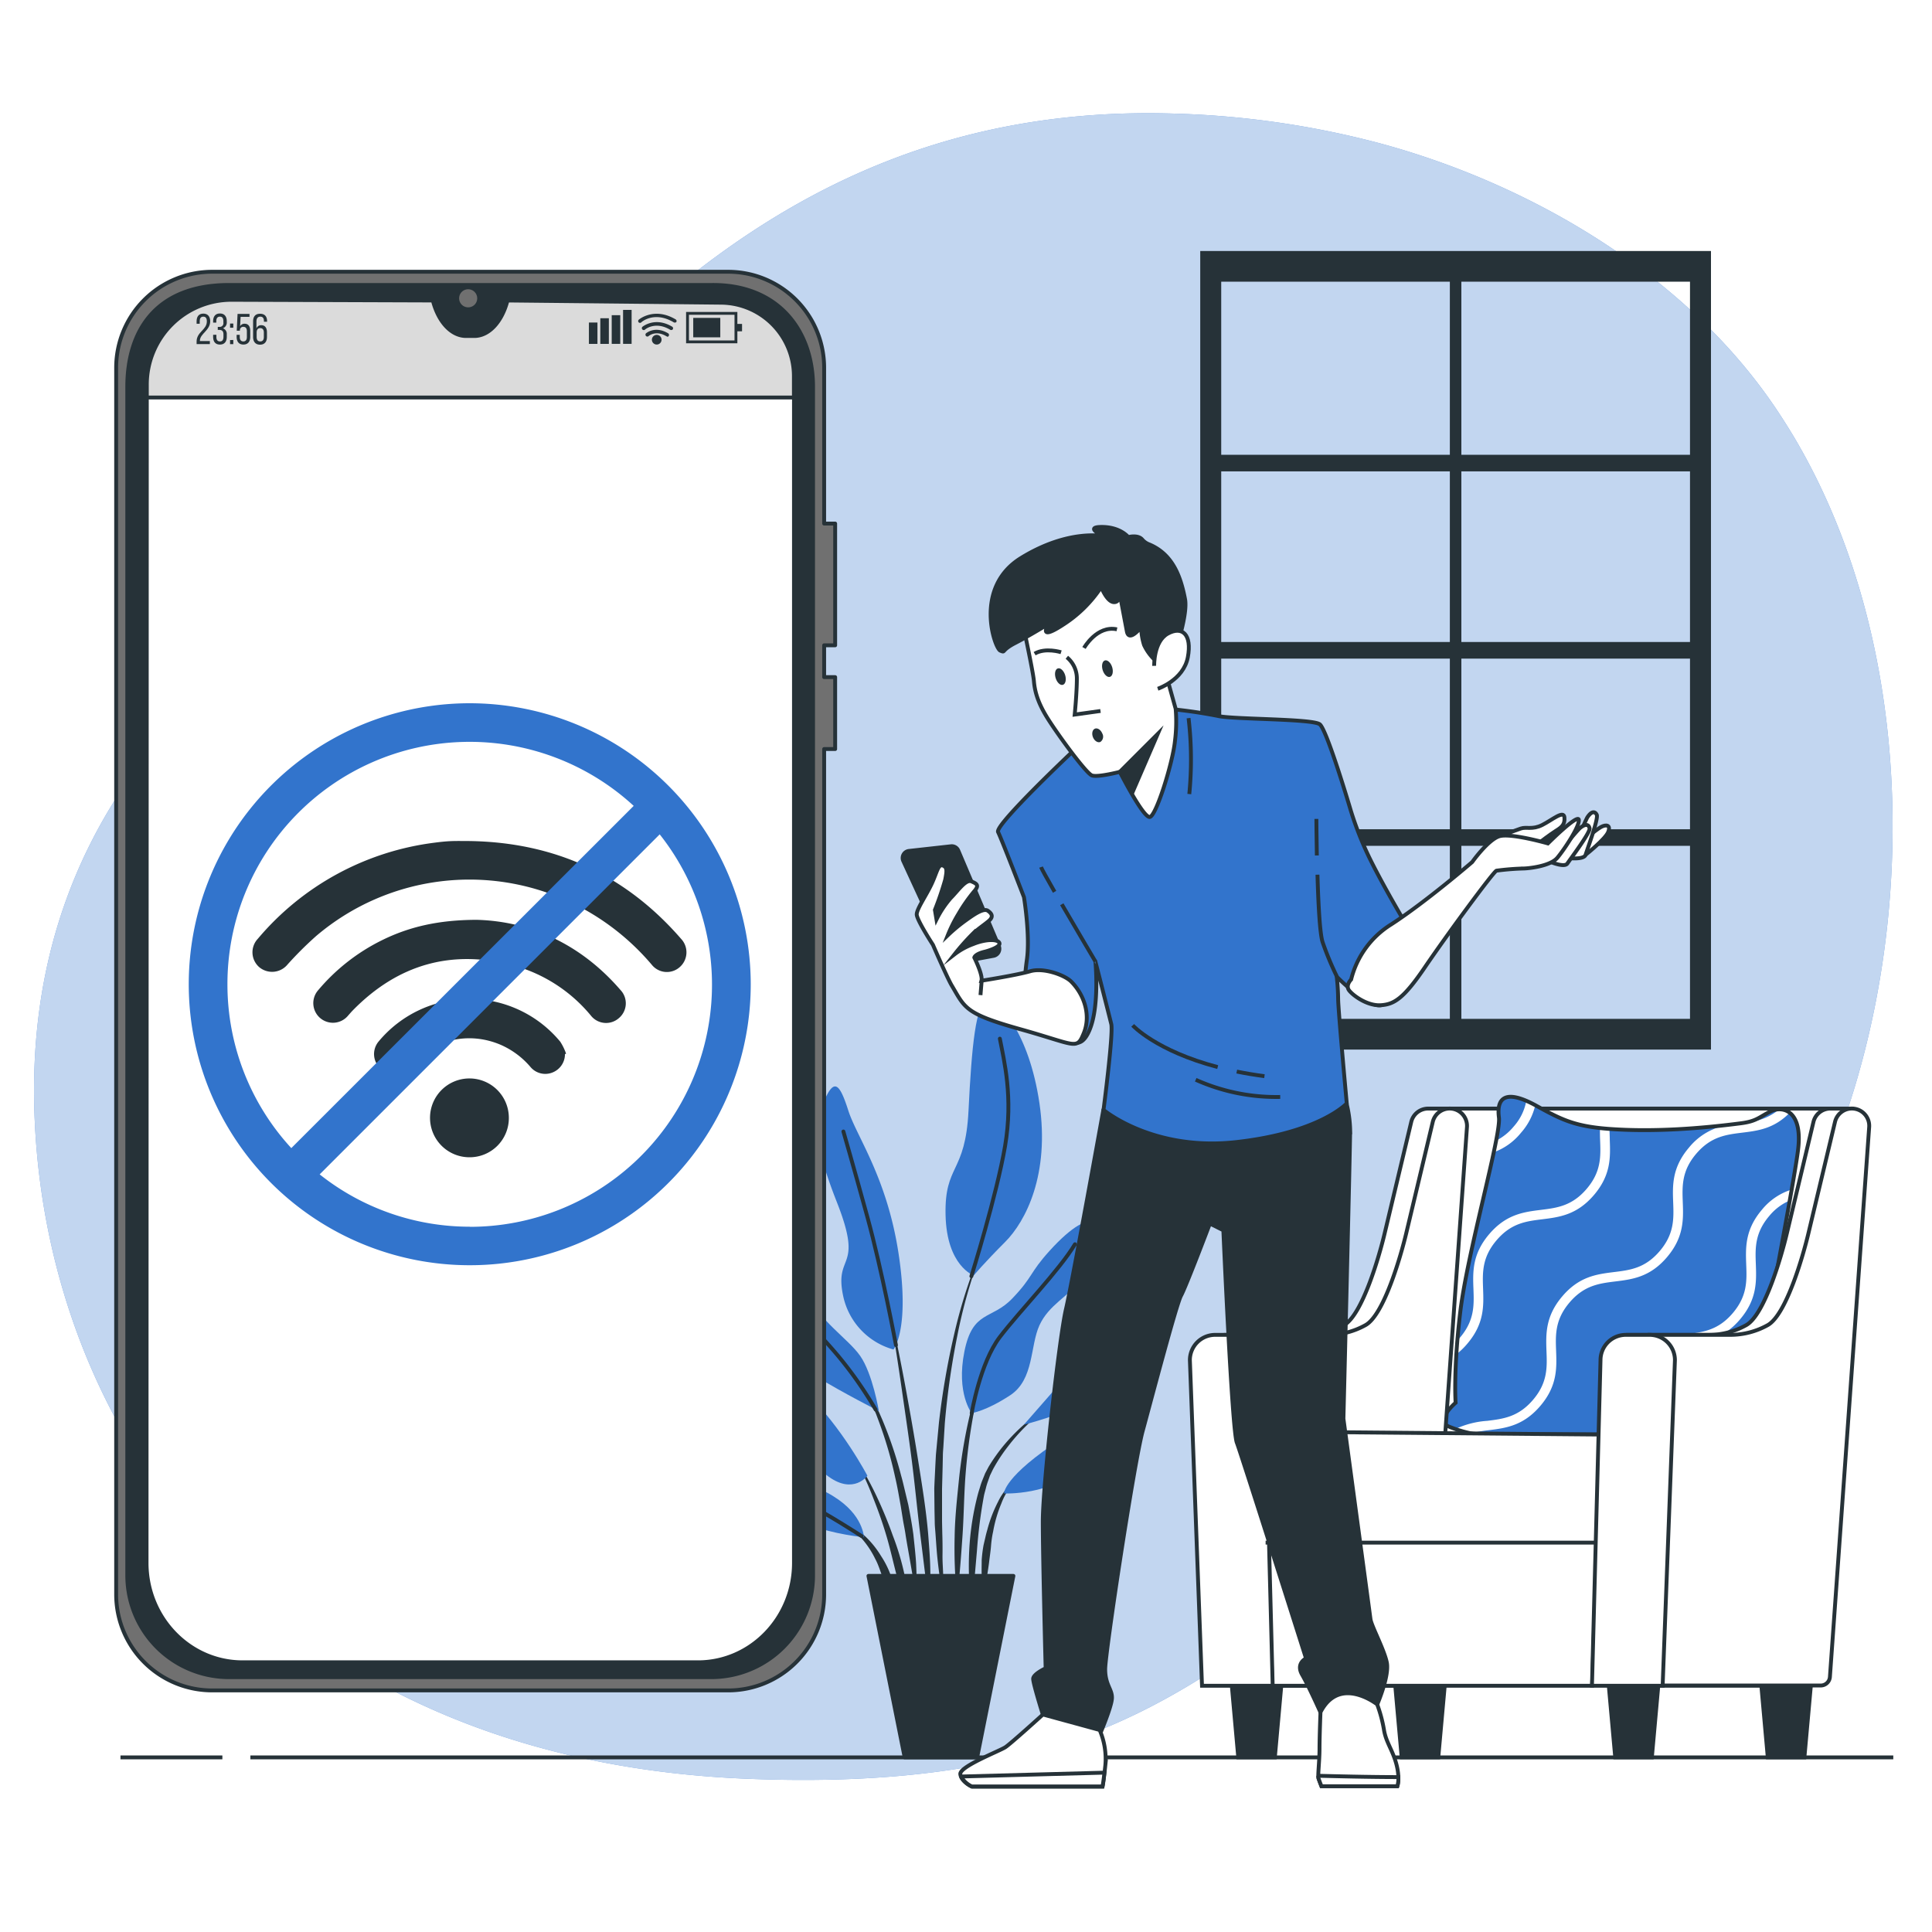 <svg class="animated" id="freepik_stories-no-connection" xmlns="http://www.w3.org/2000/svg" viewBox="0 0 500 500" version="1.1" xmlns:xlink="http://www.w3.org/1999/xlink" xmlns:svgjs="http://svgjs.com/svgjs"><style>svg#freepik_stories-no-connection:not(.animated) .animable {opacity: 0;}svg#freepik_stories-no-connection.animated #freepik--Device--inject-141 {animation: 1.5s Infinite  linear floating;animation-delay: 0s;}            @keyframes floating {                0% {                    opacity: 1;                    transform: translateY(0px);                }                50% {                    transform: translateY(-10px);                }                100% {                    opacity: 1;                    transform: translateY(0px);                }            }        </style><g id="freepik--background-simple--inject-141" class="animable" style="transform-origin: 249.307px 244.971px;"><path d="M464.5,113.47q-2.38-4-5-7.9C436.33,71.22,396.44,47.73,357.2,37.11a231.87,231.87,0,0,0-52.71-7.69c-116.62-4-163.07,88-201.61,111.67S5,205.33,9,290.32s65.22,165,183.81,170,126.5-48.42,192.71-68.19c43.82-13.08,75-57.26,90.2-98.09C496.5,238.38,495.52,166.11,464.5,113.47Z" style="fill: #3274CC; transform-origin: 249.307px 244.971px;" id="elr54m9ul0oq7" class="animable"></path><g id="elg6wpp6n6svr"><path d="M464.5,113.47q-2.38-4-5-7.9C436.33,71.22,396.44,47.73,357.2,37.11a231.87,231.87,0,0,0-52.71-7.69c-116.62-4-163.07,88-201.61,111.67S5,205.33,9,290.32s65.22,165,183.81,170,126.5-48.42,192.71-68.19c43.82-13.08,75-57.26,90.2-98.09C496.5,238.38,495.52,166.11,464.5,113.47Z" style="fill: rgb(255, 255, 255); opacity: 0.7; transform-origin: 249.307px 244.971px;" class="animable" id="el7iy4n96l9pc"></path></g></g><g id="freepik--Window--inject-141" class="animable" style="transform-origin: 376.71px 168.295px;"><polygon points="438.56 121.49 438.56 118.2 377.7 118.2 377.7 69.42 375.72 69.42 375.72 118.2 315.29 118.2 315.29 121.49 375.72 121.49 375.72 166.65 315.29 166.65 315.29 169.95 375.72 169.95 375.72 215.11 315.29 215.11 315.29 218.4 375.72 218.4 375.72 265.85 377.7 265.85 377.7 218.4 438.56 218.4 438.56 215.11 377.7 215.11 377.7 169.95 438.56 169.95 438.56 166.65 377.7 166.65 377.7 121.49 438.56 121.49" style="fill: rgb(38, 50, 56); stroke: rgb(38, 50, 56); stroke-miterlimit: 10; transform-origin: 376.925px 167.635px;" id="elzuxgg4s7vu" class="animable"></polygon><path d="M311.12,65.46V271.13H442.3V65.46ZM437.87,264.18H315.55V72.4H437.87Z" style="fill: rgb(38, 50, 56); stroke: rgb(38, 50, 56); stroke-miterlimit: 10; transform-origin: 376.71px 168.295px;" id="els23ky66kcec" class="animable"></path></g><g id="freepik--Plant--inject-141" class="animable" style="transform-origin: 244.571px 356.942px;"><path d="M254,323.92h0a.1.1,0,0,0-.06-.13.1.1,0,0,0-.13.06,132,132,0,0,0-6.94,21.75A202,202,0,0,0,243,368.15l-.54,5.7c-.08.95-.19,1.9-.26,2.85l-.15,2.86c-.08,1.91-.2,3.82-.26,5.73l.06,5.73.06,2.86c0,.95.11,1.91.18,2.86.14,1.9.26,3.81.43,5.71.37,3.8.94,7.57,1.52,11.34a.11.11,0,0,0,.1.08.09.09,0,0,0,.1-.1h0c0-1.91-.09-3.8-.13-5.71s-.22-3.78-.19-5.68,0-3.8-.06-5.69l-.06-2.84,0-2.84,0-5.68.15-5.67.06-2.84c0-.95.11-1.89.16-2.84l.35-5.67a200.9,200.9,0,0,1,3.21-22.49A131.72,131.72,0,0,1,254,323.92Z" style="fill: rgb(38, 50, 56); transform-origin: 247.898px 368.827px;" id="elzf6i4b95es" class="animable"></path><path d="M254.81,353.6a.1.1,0,0,0-.06-.12.1.1,0,0,0-.13.06,132.44,132.44,0,0,0-6.43,29.24c-.5,5-1.06,9.94-1.13,14.94a127.13,127.13,0,0,0,.53,15,.11.11,0,0,0,.09.08.09.09,0,0,0,.11-.08c.58-5,.93-9.94,1.28-14.9s.4-9.93.72-14.89a148.32,148.32,0,0,1,5-29.31Z" style="fill: rgb(38, 50, 56); transform-origin: 250.919px 383.138px;" id="elj6cqumse6y" class="animable"></path><path d="M271.27,364.05a.1.1,0,0,0-.14,0,50.06,50.06,0,0,0-11,9.59,44.64,44.64,0,0,0-4.3,6l-.88,1.67-.7,1.74a15.71,15.71,0,0,0-.6,1.75c-.18.6-.38,1.18-.54,1.78a71,71,0,0,0-2.27,14.52,84,84,0,0,0,.54,14.62.11.11,0,0,0,.1.08.09.09,0,0,0,.1-.09l1.26-14.47a127.64,127.64,0,0,1,1.83-14.27c.13-.59.3-1.15.45-1.73a16,16,0,0,1,.5-1.71l.59-1.67.76-1.58a43.25,43.25,0,0,1,3.94-6,49.72,49.72,0,0,1,10.33-10.05h0A.11.11,0,0,0,271.27,364.05Z" style="fill: rgb(38, 50, 56); transform-origin: 261.019px 389.911px;" id="elbs8yync9q8" class="animable"></path><path d="M263.3,382.64a16.06,16.06,0,0,0-5,6,35.33,35.33,0,0,0-2.81,7.37c-.19.63-.35,1.27-.49,1.91l-.45,1.92a34.52,34.52,0,0,0-.49,3.91c0,1.32-.05,2.63,0,3.94a34.57,34.57,0,0,0,.51,3.91.13.13,0,0,0,.08.08.1.1,0,0,0,.12-.08,35.91,35.91,0,0,0,.7-3.85c.2-1.28.4-2.54.55-3.81s.35-2.52.45-3.79.27-2.54.55-3.78a34.19,34.19,0,0,1,2.14-7.3,16.18,16.18,0,0,1,4.2-6.27l0,0a.09.09,0,0,0,0-.13A.11.11,0,0,0,263.3,382.64Z" style="fill: rgb(38, 50, 56); transform-origin: 258.713px 397.161px;" id="elyqn8qlufusq" class="animable"></path><path d="M240.22,397.14c-.54-6.42-1.6-12.79-2.6-19.14s-2.12-12.7-3.28-19-2.46-12.63-3.83-18.91a.1.1,0,1,0-.19,0c1.1,6.34,2.09,12.69,3,19.05s1.87,12.71,2.68,19.08,1.4,12.77,2.19,19.13l2.35,19.13a.12.12,0,0,0,.1.09.11.11,0,0,0,.11-.1c.07-1.61.07-3.22.11-4.84s-.07-3.22-.09-4.83C240.74,403.57,240.46,400.36,240.22,397.14Z" style="fill: rgb(38, 50, 56); transform-origin: 235.592px 378.264px;" id="elw9fb50wxgrh" class="animable"></path><path d="M236.37,397.05c-.35-2.55-.81-5.08-1.3-7.6l-.9-3.75c-.3-1.25-.58-2.5-.94-3.74a105.84,105.84,0,0,0-4.92-14.61l-.77-1.77-.85-1.73c-.55-1.16-1.2-2.27-1.83-3.4a28.58,28.58,0,0,0-4.64-6.14.09.09,0,0,0-.13,0,.1.1,0,0,0,0,.14h0a28,28,0,0,1,4.24,6.29c.56,1.14,1.15,2.26,1.63,3.44l.76,1.75.67,1.79a105.45,105.45,0,0,1,4.28,14.61c.58,2.47,1,5,1.45,7.49l.6,3.76c.22,1.25.49,2.5.66,3.76.4,2.51.87,5,1.3,7.53s.85,5,1.39,7.55a.11.11,0,0,0,.09.09.11.11,0,0,0,.11-.1q0-3.85-.18-7.7C236.94,402.15,236.63,399.6,236.37,397.05Z" style="fill: rgb(38, 50, 56); transform-origin: 228.666px 383.396px;" id="elrkh9wiye1u9" class="animable"></path><path d="M231.05,397.38c-1.19-3.38-2.57-6.68-4.07-9.91a86.8,86.8,0,0,0-5.12-9.38.1.1,0,1,0-.17.1,87.62,87.62,0,0,1,4.37,9.68c1.3,3.28,2.48,6.62,3.46,10s1.73,6.83,2.63,10.23,1.71,6.83,2.76,10.27a.1.1,0,0,0,.09.07.11.11,0,0,0,.11-.1,51.83,51.83,0,0,0-1-10.69A66.72,66.72,0,0,0,231.05,397.38Z" style="fill: rgb(38, 50, 56); transform-origin: 228.39px 398.233px;" id="ell0sorssozus" class="animable"></path><path d="M230.83,408.61a23.15,23.15,0,0,0-2.83-5.94,24.44,24.44,0,0,0-4.12-5.11,19.36,19.36,0,0,0-2.62-2,10.92,10.92,0,0,0-3-1.34.1.1,0,0,0-.11.06.1.1,0,0,0,0,.13h0a14.89,14.89,0,0,1,4.93,3.83,23.66,23.66,0,0,1,3.43,5.2c1,1.84,1.48,3.88,2.33,5.79.37,1,.74,1.95,1.18,2.93a23.09,23.09,0,0,0,1.29,3h0a.11.11,0,0,0,.09.05.09.09,0,0,0,.1-.09,22.57,22.57,0,0,0-.12-3.29C231.31,410.74,231.09,409.67,230.83,408.61Z" style="fill: rgb(38, 50, 56); transform-origin: 224.821px 404.714px;" id="eldn5u6lvwye9" class="animable"></path><path d="M231.23,349.25a18.29,18.29,0,0,1-13-13.76c-2.43-11.34,5.4-6.48-1.62-24.3s-5.4-21.87-3-27,3.78-3.51,5.94,3.24,10,17.28,13,37S231.23,349.25,231.23,349.25Z" style="fill: #3274CC; transform-origin: 222.584px 315.21px;" id="el56xzmhec45v" class="animable"></path><path d="M252,330.09s-7-2.43-7.29-15.66,5.13-10.53,5.94-27,1.89-28.08,4.86-28.35,10.8,8.1,13.5,26.46-3.51,30.51-8.91,35.91S252,330.09,252,330.09Z" style="fill: #3274CC; transform-origin: 257.181px 294.582px;" id="elw1mxmtd4prn" class="animable"></path><path d="M227.45,365.18s-1.62-9.72-4.86-14.31-10.26-8.64-14.85-17.54-9.72-13.23-9.45-.54,5.94,19.16,13,23.48S227.45,365.18,227.45,365.18Z" style="fill: #3274CC; transform-origin: 212.865px 345.021px;" id="elhw7t0i62x8b" class="animable"></path><path d="M224.48,381.92s-6.48-12.42-15.93-21.6-17-13.77-14.31-9.18,5.94,4.32,10.53,12.42,3.24,14,9.72,18.63S224.48,381.92,224.48,381.92Z" style="fill: #3274CC; transform-origin: 209.085px 366.76px;" id="elxms1pxq4zok" class="animable"></path><path d="M223.67,397.85c-.27-.81-.54-6.75-9.72-11.61s-17.82-3-16.74-.54,6.75,6.48,12.42,8.91S223.67,397.85,223.67,397.85Z" style="fill: #3274CC; transform-origin: 210.394px 390.527px;" id="elrx5oxp5cox" class="animable"></path><path d="M251.47,365.72s-4.05-5.13-1.89-15.93,7-8.1,12.42-13.77,4.32-6.47,9.72-12.41,10.26-9.18,12.42-6.75-1.08,10-4.32,14.31S271.45,337.64,269,343s-1.35,14-7.56,18.09S251.47,365.72,251.47,365.72Z" style="fill: #3274CC; transform-origin: 266.893px 340.883px;" id="elexjilcz6ch6" class="animable"></path><path d="M265,368.69s9.72-11.07,16.74-19.17,9.72-14.3,10-8.91,2.43,9.72-3.24,16.74S265,368.69,265,368.69Z" style="fill: #3274CC; transform-origin: 278.686px 353.638px;" id="el8end3x6l1yg" class="animable"></path><path d="M259.84,386.51s-.27-4.32,15.12-14.31,21.87-11.88,20.25-7.83-8.37,8.1-15.66,15.39S259.84,386.51,259.84,386.51Z" style="fill: #3274CC; transform-origin: 277.646px 374.448px;" id="elzqd720liwto" class="animable"></path><path d="M231.87,348.1s-3.61-19.36-7.39-33.13-6.21-22.14-6.21-22.14" style="fill: none; stroke: rgb(38, 50, 56); stroke-linecap: round; stroke-linejoin: round; transform-origin: 225.07px 320.465px;" id="elcofii3y5mzt" class="animable"></path><path d="M251.39,330.29s6.56-21,8.72-33.68-.27-22.14-1.35-27.81" style="fill: none; stroke: rgb(38, 50, 56); stroke-linecap: round; stroke-linejoin: round; transform-origin: 256.183px 299.545px;" id="elm5pmvsymg3" class="animable"></path><path d="M226.6,364.78a101.76,101.76,0,0,0-9.95-14.18c-5.94-7-10.53-10.8-13.23-17.54" style="fill: none; stroke: rgb(38, 50, 56); stroke-linecap: round; stroke-linejoin: round; transform-origin: 215.01px 348.92px;" id="elii06ddkk43o" class="animable"></path><path d="M251.47,365.72s2.16-13,7.29-19.71,15.39-17.27,19.44-24" style="fill: none; stroke: rgb(38, 50, 56); stroke-linecap: round; stroke-linejoin: round; transform-origin: 264.835px 343.865px;" id="eluk3llpnjn6" class="animable"></path><path d="M223,397.55s-9.08-5.91-15.56-9.15" style="fill: none; stroke: rgb(38, 50, 56); stroke-linecap: round; stroke-linejoin: round; transform-origin: 215.22px 392.975px;" id="ell2ck281iizn" class="animable"></path><polygon points="252.89 454.81 234.13 454.81 224.75 407.84 262.27 407.84 252.89 454.81" style="fill: rgb(38, 50, 56); stroke: rgb(38, 50, 56); stroke-linecap: round; stroke-linejoin: round; transform-origin: 243.51px 431.325px;" id="eln3fqbenfqy" class="animable"></polygon></g><g id="freepik--Floor--inject-141" class="animable" style="transform-origin: 260.58px 454.81px;"><line x1="64.8" y1="454.81" x2="489.98" y2="454.81" style="fill: none; stroke: rgb(38, 50, 56); stroke-miterlimit: 10; transform-origin: 277.39px 454.81px;" id="eluu1ek4canpl" class="animable"></line><line x1="31.18" y1="454.81" x2="57.55" y2="454.81" style="fill: none; stroke: rgb(38, 50, 56); stroke-miterlimit: 10; transform-origin: 44.365px 454.81px;" id="elf8o3tjuudbo" class="animable"></line></g><g id="freepik--Device--inject-141" class="animable" style="transform-origin: 123.1px 253.905px;"><path d="M216.14,167v-31.5h-2.85V95.19a24.85,24.85,0,0,0-24.85-24.86H54.92A24.86,24.86,0,0,0,30.06,95.19V412.62a24.86,24.86,0,0,0,24.86,24.86H188.44a24.85,24.85,0,0,0,24.85-24.86V193.85h2.85V175.24h-2.85V167Z" style="fill: rgb(112, 112, 112); stroke: rgb(38, 50, 56); stroke-linejoin: round; transform-origin: 123.1px 253.905px;" id="eli21jfg6748" class="animable"></path><path d="M184.08,434.05H59.27a26.33,26.33,0,0,1-26.33-26.33V100.09c0-14.55,7.46-26.34,26.33-26.34H184.08c17.31-.23,26.34,11.79,26.34,26.34V407.72A26.33,26.33,0,0,1,184.08,434.05Z" style="fill: rgb(38, 50, 56); stroke: rgb(38, 50, 56); stroke-linejoin: round; transform-origin: 121.68px 253.898px;" id="elplg56e9reip" class="animable"></path><path d="M131.34,77.8l-.05.19c-1.46,5.44-4.82,9-8.54,9h-2.14c-3.72,0-7.08-3.52-8.54-9l0-.19-52.08-.18A21.92,21.92,0,0,0,38,99.53l-.07,304.94c0,14.21,11.12,25.73,24.85,25.73H180.62c13.73,0,24.86-11.52,24.86-25.73l0-307.13a19,19,0,0,0-18.78-19Z" style="fill: rgb(255, 255, 255); stroke: rgb(38, 50, 56); stroke-miterlimit: 10; transform-origin: 121.705px 253.91px;" id="elgj9z6pto0pi" class="animable"></path><path d="M205.46,102.88V97.34a19,19,0,0,0-18.78-19l-55.34-.57-.05.19c-1.46,5.44-4.82,9-8.54,9h-2.14c-3.72,0-7.08-3.52-8.54-9l0-.19-52.08-.18A21.92,21.92,0,0,0,38,99.53v3.35Z" style="fill: rgb(219, 219, 219); stroke: rgb(38, 50, 56); stroke-miterlimit: 10; transform-origin: 121.73px 90.235px;" id="elwbtc0ejhw" class="animable"></path><path d="M123.5,77.2a2.34,2.34,0,1,0-2.33,2.34A2.33,2.33,0,0,0,123.5,77.2Z" style="fill: rgb(112, 112, 112); transform-origin: 121.16px 77.2px;" id="elf2g7pm30uhi" class="animable"></path><path d="M54.4,83.14c0,2.37-2.65,3.22-2.66,5v.12h2.57v.79H50.88V88.4c0-2.53,2.65-3,2.65-5.22,0-.81-.27-1.23-.92-1.23s-.92.46-.92,1.15v.69h-.81v-.63c0-1.2.54-2,1.75-2S54.4,82,54.4,83.14Z" style="fill: rgb(38, 50, 56); transform-origin: 52.64px 85.105px;" id="eluyazvk5d8uq" class="animable"></path><path d="M58.69,83.13v.2a1.57,1.57,0,0,1-1,1.62,1.55,1.55,0,0,1,1,1.62v.6c0,1.2-.56,2-1.77,2s-1.76-.78-1.76-2v-.53H56v.59c0,.7.29,1.13.92,1.13s.91-.42.91-1.21v-.6c0-.78-.32-1.15-1-1.17h-.47V84.6h.51a.94.94,0,0,0,.94-1.08v-.35c0-.81-.28-1.22-.91-1.22s-.92.43-.92,1.14v.4h-.82v-.36c0-1.19.56-2,1.76-2S58.69,81.94,58.69,83.13Z" style="fill: rgb(38, 50, 56); transform-origin: 56.929px 85.15px;" id="el4upgahcyxub" class="animable"></path><path d="M60.38,83.73v1.08h-.84V83.73Zm0,4.26v1.08h-.84V88Z" style="fill: rgb(38, 50, 56); transform-origin: 59.96px 86.4px;" id="elfznsrsix53f" class="animable"></path><path d="M62.14,84.43a1.28,1.28,0,0,1,1.17-.65c1,0,1.45.74,1.45,1.86v1.53c0,1.2-.57,2-1.76,2s-1.76-.78-1.76-2v-.52h.81v.58c0,.7.3,1.13.92,1.13s.92-.43.92-1.13V85.71c0-.71-.29-1.13-.92-1.13a.84.84,0,0,0-.88.84v.17h-.82l.21-4.35h3.09V82h-2.3Z" style="fill: rgb(38, 50, 56); transform-origin: 63px 85.205px;" id="el9m64tpm5z8p" class="animable"></path><path d="M69.12,83.12v.15H68.3v-.2c0-.71-.29-1.12-.93-1.12s-1,.42-1,1.26V85a1.26,1.26,0,0,1,1.26-.84c1,0,1.46.73,1.46,1.86v1.18c0,1.2-.59,2-1.79,2s-1.8-.78-1.8-2v-4c0-1.24.56-2,1.8-2S69.12,81.92,69.12,83.12Zm-2.7,2.93v1.18c0,.7.29,1.13.93,1.13s.93-.43.93-1.13V86.05c0-.7-.3-1.13-.93-1.13S66.42,85.35,66.42,86.05Z" style="fill: rgb(38, 50, 56); transform-origin: 67.31px 85.2px;" id="el9og8tuvjsxg" class="animable"></path><rect x="152.41" y="83.47" width="2.21" height="5.53" style="fill: rgb(38, 50, 56); transform-origin: 153.515px 86.235px;" id="eltjgan5ztjb" class="animable"></rect><rect x="155.36" y="82.36" width="2.21" height="6.64" style="fill: rgb(38, 50, 56); transform-origin: 156.465px 85.68px;" id="elp619lsycb3r" class="animable"></rect><rect x="158.31" y="81.57" width="2.21" height="7.42" style="fill: rgb(38, 50, 56); transform-origin: 159.415px 85.28px;" id="elhg171bdc09c" class="animable"></rect><rect x="161.25" y="80.2" width="2.21" height="8.79" style="fill: rgb(38, 50, 56); transform-origin: 162.355px 84.595px;" id="el8gpas5xbw0v" class="animable"></rect><path d="M190.83,88.84H177.56V80.73h13.27Zm-12.53-.73h11.79V81.47H178.3Z" style="fill: rgb(38, 50, 56); transform-origin: 184.195px 84.785px;" id="elaesk1xvldjl" class="animable"></path><rect x="179.41" y="82.27" width="7" height="5.03" style="fill: rgb(38, 50, 56); transform-origin: 182.91px 84.785px;" id="elcmi271eomgp" class="animable"></rect><rect x="190.37" y="83.83" width="1.67" height="1.91" style="fill: rgb(38, 50, 56); transform-origin: 191.205px 84.785px;" id="el2cscxtf0uu2" class="animable"></rect><path d="M172.7,87.08a.48.48,0,0,1-.26-.07c-2.7-1.61-4.48-.12-4.56-.05a.49.49,0,0,1-.69,0,.5.5,0,0,1,0-.7c.1-.08,2.38-2,5.72,0a.5.5,0,0,1-.25.92Z" style="fill: rgb(38, 50, 56); transform-origin: 170.093px 86.266px;" id="el7xwutc6df32" class="animable"></path><path d="M173.7,85.41a.48.48,0,0,1-.26-.07c-3.9-2.32-6.53-.07-6.55,0a.5.5,0,0,1-.66-.74s3.2-2.74,7.72-.06a.49.49,0,0,1,.17.68A.48.48,0,0,1,173.7,85.41Z" style="fill: rgb(38, 50, 56); transform-origin: 170.151px 84.396px;" id="elqeglmq3l9k" class="animable"></path><path d="M174.6,83.48a.47.47,0,0,1-.25-.07c-4.94-2.94-8.23-.17-8.37,0a.49.49,0,0,1-.7,0,.48.48,0,0,1,.05-.69s3.94-3.38,9.53-.06a.5.5,0,0,1,.17.68A.49.49,0,0,1,174.6,83.48Z" style="fill: rgb(38, 50, 56); transform-origin: 170.128px 82.379px;" id="elewmedn2e3sp" class="animable"></path><path d="M171.21,87.91A1.25,1.25,0,1,1,170,86.67,1.24,1.24,0,0,1,171.21,87.91Z" style="fill: rgb(38, 50, 56); transform-origin: 169.96px 87.919px;" id="elhfnrymz5gca" class="animable"></path><path d="M121.53,217.66c22,.34,40.33,8.68,54.78,25.36a5.08,5.08,0,0,1-.47,7.33,5,5,0,0,1-7.15-.66,62.94,62.94,0,0,0-18.47-14.9,61.21,61.21,0,0,0-68.4,7.45,92.38,92.38,0,0,0-7.42,7.39,5.17,5.17,0,0,1-7.32.66,5.1,5.1,0,0,1-.36-7.33,71.44,71.44,0,0,1,45.7-24.87c1.44-.19,2.89-.35,4.34-.41S119.94,217.66,121.53,217.66Z" style="fill: rgb(38, 50, 56); transform-origin: 121.495px 234.601px;" id="eledzrqx147x" class="animable"></path><path d="M123.35,238.05c13.9.36,27,6.29,37.24,18.17a5,5,0,0,1-.46,7.3,5,5,0,0,1-7.22-.7,39.62,39.62,0,0,0-19.8-12.9C117,245.56,103,249.54,91.3,261.49c-.44.45-.84.93-1.25,1.39a5.08,5.08,0,1,1-7.68-6.65,51.11,51.11,0,0,1,16.38-12.85C105.94,239.81,113.57,238.08,123.35,238.05Z" style="fill: rgb(38, 50, 56); transform-origin: 121.52px 251.397px;" id="elb7pede2gbcs" class="animable"></path><path d="M146.21,272.81a5.08,5.08,0,0,1-3.25,4.76,5,5,0,0,1-5.66-1.42,21.34,21.34,0,0,0-7.76-5.77C121.2,266.84,112,269,105.79,276a4.92,4.92,0,0,1-5.43,1.63A5.07,5.07,0,0,1,98,269.52a30.52,30.52,0,0,1,47,.08,14.27,14.27,0,0,1,1.5,3.09Z" style="fill: rgb(38, 50, 56); transform-origin: 121.652px 268.218px;" id="elj0pplp1spq8" class="animable"></path><path d="M121.52,299.5a10.2,10.2,0,1,1,10.17-10.15A10.14,10.14,0,0,1,121.52,299.5Z" style="fill: rgb(38, 50, 56); transform-origin: 121.49px 289.3px;" id="eltiy8kcmi56n" class="animable"></path><path d="M121.58,182a72.72,72.72,0,1,0,72.71,72.71A72.8,72.8,0,0,0,121.58,182ZM58.86,254.75A62.68,62.68,0,0,1,164,208.56L75.39,297.13A62.52,62.52,0,0,1,58.86,254.75Zm62.72,62.72a62.4,62.4,0,0,1-38.85-13.54l88-88a62.67,62.67,0,0,1-49.18,101.57Z" style="fill: #3274CC; transform-origin: 121.57px 254.72px;" id="elndl1r7zd6r" class="animable"></path></g><g id="freepik--Sofa--inject-141" class="animable" style="transform-origin: 395.846px 369.329px;"><polygon points="427.5 454.81 418.02 454.81 415.99 432.25 429.53 432.25 427.5 454.81" style="fill: rgb(38, 50, 56); stroke: rgb(38, 50, 56); stroke-miterlimit: 10; transform-origin: 422.76px 443.53px;" id="el266b5yakthb" class="animable"></polygon><polygon points="466.98 454.81 457.5 454.81 455.47 432.25 469.01 432.25 466.98 454.81" style="fill: rgb(38, 50, 56); stroke: rgb(38, 50, 56); stroke-miterlimit: 10; transform-origin: 462.24px 443.53px;" id="elscdgdut3obq" class="animable"></polygon><polygon points="372.23 454.81 362.75 454.81 360.73 432.25 374.26 432.25 372.23 454.81" style="fill: rgb(38, 50, 56); stroke: rgb(38, 50, 56); stroke-miterlimit: 10; transform-origin: 367.495px 443.53px;" id="elm36zfglcpip" class="animable"></polygon><polygon points="329.93 454.81 320.46 454.81 318.43 432.25 331.96 432.25 329.93 454.81" style="fill: rgb(38, 50, 56); stroke: rgb(38, 50, 56); stroke-miterlimit: 10; transform-origin: 325.195px 443.53px;" id="elche0w84ijqq" class="animable"></polygon><path d="M375.17,286.9h98.52s.39,34.25-4.68,58.5-11.28,38.91-11.28,38.91H364.11S378,330.67,375.17,286.9Z" style="fill: rgb(255, 255, 255); stroke: rgb(38, 50, 56); stroke-miterlimit: 10; transform-origin: 418.903px 335.605px;" id="elcjoi5nki7p" class="animable"></path><path d="M416.06,292.13c-8.64-.68-12.07-2.42-18.53-6-8.41-4.61-10.21-1.54-9.61,3.07s-8.17,35-10,50.3-1.21,23.53-1.21,23.53-5.4,4.61-1.8,6.14a32.28,32.28,0,0,0,7.21,2.05h69.66s12.38-63.61,13.58-73.84-4.2-11.25-7.21-9.72-3.6,2.56-7.81,3.07C440.5,292,427.9,293.05,416.06,292.13Z" style="fill: #3274CC; transform-origin: 419.602px 327.534px;" id="els0252bmd8b" class="animable"></path><path d="M393.63,293.16a16.26,16.26,0,0,0,3.69-7.1c-.84-.45-1.61-.82-2.32-1.12a13.69,13.69,0,0,1-3.26,6.61,14.3,14.3,0,0,1-4.54,3.65c-.18.91-.38,1.9-.6,3A16.06,16.06,0,0,0,393.63,293.16Z" style="fill: rgb(255, 255, 255); transform-origin: 391.96px 291.57px;" id="el897tkv0qhm4" class="animable"></path><path d="M456,313.06c-4.41,5.18-4.24,9.78-4.08,14.24.16,4.16.3,8.08-3.48,12.53s-7.69,4.92-11.82,5.44c-4.42.54-9,1.11-13.4,6.29s-4.25,9.78-4.08,14.23a28.53,28.53,0,0,1-.15,5.47h2.52a33.48,33.48,0,0,0,.11-5.56c-.15-4.16-.3-8.09,3.49-12.53s7.68-4.93,11.82-5.44c4.42-.54,9-1.11,13.4-6.29s4.24-9.78,4.08-14.24c-.16-4.16-.3-8.09,3.49-12.53a14,14,0,0,1,5.34-4c.17-1,.34-1.92.5-2.83A16.07,16.07,0,0,0,456,313.06Z" style="fill: rgb(255, 255, 255); transform-origin: 441.365px 339.55px;" id="el5mkbglj5elk" class="animable"></path><path d="M385.23,370.14c4.43-.55,9-1.12,13.41-6.3s4.24-9.78,4.08-14.23c-.16-4.16-.3-8.09,3.48-12.53s7.69-4.93,11.82-5.44c4.42-.55,9-1.11,13.4-6.29s4.25-9.79,4.08-14.24c-.15-4.16-.3-8.09,3.49-12.53s7.69-4.93,11.82-5.44,8.26-1,12.34-5.14a4.35,4.35,0,0,0-2.74-.86,14.82,14.82,0,0,1-7.92,3.27,19.67,19.67,0,0,1-2.12.36l-3,.35A16.3,16.3,0,0,0,437.1,297c-4.42,5.19-4.25,9.79-4.08,14.24.15,4.16.3,8.09-3.49,12.54s-7.68,4.92-11.82,5.43c-4.42.55-9,1.11-13.4,6.29s-4.24,9.79-4.08,14.24c.16,4.16.3,8.09-3.48,12.53s-7.69,4.93-11.82,5.44a23.21,23.21,0,0,0-8.38,2.16,32.7,32.7,0,0,0,4,1.12A32.06,32.06,0,0,1,385.23,370.14Z" style="fill: rgb(255, 255, 255); transform-origin: 419.85px 329.064px;" id="el0l1vl8wewkn" class="animable"></path><path d="M379.74,347.75c4.41-5.18,4.24-9.78,4.08-14.23-.15-4.17-.3-8.09,3.49-12.54s7.68-4.92,11.81-5.43c4.42-.55,9-1.12,13.41-6.3s4.24-9.78,4.08-14.23c0-1-.07-1.91-.06-2.86l-.49,0-2-.19c0,1.07,0,2.12.05,3.17.16,4.16.3,8.09-3.48,12.53s-7.69,4.93-11.82,5.44c-4.42.55-9,1.11-13.41,6.29s-4.24,9.78-4.07,14.24c.15,4.16.29,8.09-3.49,12.53-.21.25-.42.48-.64.7-.1,1.27-.19,2.47-.26,3.59A18.26,18.26,0,0,0,379.74,347.75Z" style="fill: rgb(255, 255, 255); transform-origin: 396.805px 321.215px;" id="elmtw53fl5g0c" class="animable"></path><path d="M416.06,292.13c-8.64-.68-12.07-2.42-18.53-6-8.41-4.61-10.21-1.54-9.61,3.07s-8.17,35-10,50.3-1.21,23.53-1.21,23.53-5.4,4.61-1.8,6.14a32.28,32.28,0,0,0,7.21,2.05h69.66s12.38-63.61,13.58-73.84-4.2-11.25-7.21-9.72-3.6,2.56-7.81,3.07C440.5,292,427.9,293.05,416.06,292.13Z" style="fill: none; stroke: rgb(38, 50, 56); stroke-miterlimit: 10; transform-origin: 419.602px 327.534px;" id="eld1jry6i61pd" class="animable"></path><path d="M375.17,286.9H369.6a4.49,4.49,0,0,0-4.37,3.45l-6.92,29c-1.28,5.38-5.66,20.88-10.48,23.59h0a19.79,19.79,0,0,1-9.69,2.53H317.26l8.88,90.77h38l10-144.53a5.11,5.11,0,0,0,0-1h1.13Z" style="fill: rgb(255, 255, 255); stroke: rgb(38, 50, 56); stroke-miterlimit: 10; transform-origin: 346.265px 361.57px;" id="el76bc5ae5fem" class="animable"></path><path d="M322.83,345.46h20.89a19.82,19.82,0,0,0,9.69-2.53h0c4.82-2.71,9.19-18.21,10.48-23.59l6.91-29a4.5,4.5,0,0,1,4.37-3.45h0a4.49,4.49,0,0,1,4.48,4.8L369.4,436.23h-38Z" style="fill: rgb(255, 255, 255); stroke: rgb(38, 50, 56); stroke-miterlimit: 10; transform-origin: 351.245px 361.56px;" id="elhrgfq4ardba" class="animable"></path><polygon points="412.04 436.28 414.21 371.26 327.1 370.49 329.28 436.28 412.04 436.28" style="fill: rgb(255, 255, 255); stroke: rgb(38, 50, 56); stroke-miterlimit: 10; transform-origin: 370.655px 403.385px;" id="elruexrmb105k" class="animable"></polygon><path d="M479.26,286.9h-5.57a4.5,4.5,0,0,0-4.37,3.45l-6.92,29c-1.28,5.38-5.65,20.88-10.48,23.59h0a19.76,19.76,0,0,1-9.69,2.53H421.35L425,436.23h42.82L478.17,291.7a4.39,4.39,0,0,0,0-1h1.13Z" style="fill: rgb(255, 255, 255); stroke: rgb(38, 50, 56); stroke-miterlimit: 10; transform-origin: 450.325px 361.565px;" id="elz1u9bhcopsh" class="animable"></path><path d="M426.92,345.46h20.89a19.82,19.82,0,0,0,9.69-2.53h0c4.82-2.71,9.2-18.21,10.48-23.59l6.92-29a4.49,4.49,0,0,1,4.36-3.45h0a4.48,4.48,0,0,1,4.48,4.8L473.58,434a2.39,2.39,0,0,1-2.37,2.21H430.33Z" style="fill: rgb(255, 255, 255); stroke: rgb(38, 50, 56); stroke-miterlimit: 10; transform-origin: 455.336px 361.55px;" id="ellej1fnh5oj" class="animable"></path><path d="M414.21,352,412,436.28h18.29L433.47,352a6.54,6.54,0,0,0-6.55-6.54h-6.16A6.54,6.54,0,0,0,414.21,352Z" style="fill: rgb(255, 255, 255); stroke: rgb(38, 50, 56); stroke-miterlimit: 10; transform-origin: 422.735px 390.87px;" id="elujdlxp82b3" class="animable"></path><path d="M307.94,352l3.14,84.28h18.29L327.19,352a6.54,6.54,0,0,0-6.54-6.54h-6.16A6.54,6.54,0,0,0,307.94,352Z" style="fill: rgb(255, 255, 255); stroke: rgb(38, 50, 56); stroke-miterlimit: 10; transform-origin: 318.655px 390.87px;" id="elpkaqf0q769m" class="animable"></path><line x1="327.54" y1="399.23" x2="413.38" y2="399.23" style="fill: none; stroke: rgb(38, 50, 56); stroke-miterlimit: 10; transform-origin: 370.46px 399.23px;" id="elkt7dxm851zp" class="animable"></line></g><g id="freepik--Character--inject-141" class="animable" style="transform-origin: 325.008px 299.38px;"><path d="M285.55,287.23s-7.94,44.12-9.68,51.58-6,45.49-6,54.94.74,38,.74,38-3.23,1.49-3.23,2.73,2.49,9.2,2.49,9.2l14.66,5.47s3-7,3.23-9.45-1.74-3.48-1.74-7.71,7.46-53.44,9.7-61.64,8.7-32.81,9.94-35.05,7.46-18.64,7.46-18.64l3.48,1.74s2.23,51.7,3.48,54.93S338,429.2,338,429.2s-2.73,1.24-1,4.23,4.72,9.69,4.72,9.69,2.74-3.73,6-4.47,8.7,2.48,8.7,2.48,3.23-7.46,2.48-10.93-4-9.45-4.22-11.19-7-51.86-7-51.86,1.74-70.1,1.74-74.82a31.49,31.49,0,0,0-1.74-9.45,117.57,117.57,0,0,1-32.32,6.22c-17.65.74-27.34-6.46-27.34-6.46Z" style="fill: rgb(38, 50, 56); stroke: rgb(38, 50, 56); stroke-miterlimit: 10; transform-origin: 313.196px 365.895px;" id="el161bhd9g0k0j" class="animable"></path><path d="M269.91,443.71s-8.21,7.45-9.7,8.45-11.93,5-11.68,7,3,3.23,3,3.23h33.81s.24-1,.74-5.72a18.86,18.86,0,0,0-1.49-8.95Z" style="fill: rgb(255, 255, 255); stroke: rgb(38, 50, 56); stroke-miterlimit: 10; transform-origin: 267.331px 453.05px;" id="eluqz6r1k6ki9" class="animable"></path><path d="M285.83,458.76l-37.12,1a6.16,6.16,0,0,0,2.8,2.57h33.81S285.49,461.66,285.83,458.76Z" style="fill: rgb(255, 255, 255); stroke: rgb(38, 50, 56); stroke-miterlimit: 10; transform-origin: 267.27px 460.545px;" id="elyysm8z4te8h" class="animable"></path><path d="M341.74,443.12s-.25,6.21-.25,9.45-.49,7-.25,7.7.75,2,.75,2h19.64s.74-2-.25-5.72-2.74-5.71-3.23-9a36.31,36.31,0,0,0-1.74-6.46S346.71,433.43,341.74,443.12Z" style="fill: rgb(255, 255, 255); stroke: rgb(38, 50, 56); stroke-miterlimit: 10; transform-origin: 351.535px 450.243px;" id="elacu5vdv1bm5" class="animable"></path><path d="M361.89,459.91c-7.47,0-16.77-.24-20.72-.34a3.34,3.34,0,0,0,.07.7c.25.75.75,2,.75,2h19.64A7.22,7.22,0,0,0,361.89,459.91Z" style="fill: rgb(255, 255, 255); stroke: rgb(38, 50, 56); stroke-miterlimit: 10; transform-origin: 351.536px 460.92px;" id="elt0tfjej3x8j" class="animable"></path><path d="M278.5,193.64s-21.12,19.83-20.2,21.68S265,232.18,265,232.18s1.66,10,.74,16.31a64.54,64.54,0,0,0-.56,12.05,25.59,25.59,0,0,0,7,6.11c4.08,2.23,7.23,6.12,9.83-.18s1.48-17.61,1.48-17.61S287,262.58,287.59,265s-2,22.24-2,22.24S298.33,298,320,295.56s28.54-10,28.54-10-2.23-24.28-2.23-27.06a54,54,0,0,0-.37-5.75s7.6,7.79,11.31,7.42,10.19-15.57,8.52-18-7.41-12.25-10.93-19.29a85.73,85.73,0,0,1-5.28-13.19s-6.12-20.76-8-22.24-22.7-1.25-26.41-2.17a124.1,124.1,0,0,0-14.83-2C299.08,183.26,282.58,187.15,278.5,193.64Z" style="fill: #3274CC; stroke: rgb(38, 50, 56); stroke-miterlimit: 10; transform-origin: 312.155px 239.6px;" id="el0jte9pj8356n" class="animable"></path><path d="M340.8,221.39c-.1-5.32-.12-9.46-.12-9.46" style="fill: none; stroke: rgb(38, 50, 56); stroke-miterlimit: 10; transform-origin: 340.74px 216.66px;" id="el9hfslopd2b4" class="animable"></path><path d="M346,252.75a78.12,78.12,0,0,1-3.7-8.89c-.74-2.21-1.13-10.1-1.34-17.49" style="fill: none; stroke: rgb(38, 50, 56); stroke-miterlimit: 10; transform-origin: 343.48px 239.56px;" id="elf0e6qq1fjf5" class="animable"></path><path d="M272.93,230.8c-1.89-3.3-3.33-5.88-3.51-6.4" style="fill: none; stroke: rgb(38, 50, 56); stroke-miterlimit: 10; transform-origin: 271.175px 227.6px;" id="elyw2nehhvwji" class="animable"></path><path d="M283.51,248.86s-4.74-8-8.72-14.84" style="fill: none; stroke: rgb(38, 50, 56); stroke-miterlimit: 10; transform-origin: 279.15px 241.44px;" id="elr6temoglv2" class="animable"></path><path d="M307.6,185.85a92.16,92.16,0,0,1,.19,19.65" style="fill: none; stroke: rgb(38, 50, 56); stroke-miterlimit: 10; transform-origin: 307.912px 195.675px;" id="elc3swpnjk4yp" class="animable"></path><path d="M320.07,277.32c2.23.45,4.62.86,7.17,1.19" style="fill: none; stroke: rgb(38, 50, 56); stroke-miterlimit: 10; transform-origin: 323.655px 277.915px;" id="elsn675zk6y1h" class="animable"></path><path d="M293.14,265.36s6,6.58,22,10.8" style="fill: none; stroke: rgb(38, 50, 56); stroke-miterlimit: 10; transform-origin: 304.14px 270.76px;" id="el9hocm1ec8v4" class="animable"></path><path d="M309.45,279.44a50.88,50.88,0,0,0,21.87,4.45" style="fill: none; stroke: rgb(38, 50, 56); stroke-miterlimit: 10; transform-origin: 320.385px 281.67px;" id="elwfltt594ims" class="animable"></path><path d="M265.16,163.61s2.22,10.38,2.41,12.61.74,5.19,3.52,9.63,10,14.27,11.49,14.83,7.23-.93,7.23-.93,6.11,12.05,7.78,11.68,5.93-14.09,6.49-19.65a39.64,39.64,0,0,0,.18-8.34l-2.59-9.26s-2.22-13-2.22-13.9,1.29-7.6-5.93-10.38-16.13-3-22.06,3.89S265.16,163.61,265.16,163.61Z" style="fill: rgb(255, 255, 255); stroke: rgb(38, 50, 56); stroke-miterlimit: 10; transform-origin: 284.78px 179.761px;" id="elop56p146tkg" class="animable"></path><path d="M285,151.94a33.32,33.32,0,0,1-10,9.82c-6.85,4.45-3.52-.37-3.52-.37s-4.82,3-8.71,5-2.41,2.6-3.89,2-7-16.38,5.39-24,21.43-5.61,21.43-5.61-5.38-2.41-.56-2.41S292,139,292,139s2.59-.74,3.7.74a4.4,4.4,0,0,0,1.77,1.17c6,2.54,8.09,8.22,9.22,14.15.74,3.89-2.41,13.16-2.41,13.16L299.08,171a12.88,12.88,0,0,1-3-4.08,15.94,15.94,0,0,1-.74-4.63s-3.15,4.07-3.71,1.11-2-10.56-2-10.56.56,3-1.29,3S285,151.94,285,151.94Z" style="fill: rgb(38, 50, 56); stroke: rgb(38, 50, 56); stroke-miterlimit: 10; transform-origin: 281.588px 153.685px;" id="elfv1xrqwtenv" class="animable"></path><path d="M298.7,172.32s-.18-6.3,3.53-8.34,6.3.19,5.18,6.12-7.78,8.15-7.78,8.15" style="fill: rgb(255, 255, 255); stroke: rgb(38, 50, 56); stroke-miterlimit: 10; transform-origin: 303.186px 170.746px;" id="eliydoq2zp1sb" class="animable"></path><polygon points="289.81 199.75 299.63 189.93 293.14 204.94 289.81 199.75" style="fill: rgb(38, 50, 56); stroke: rgb(38, 50, 56); stroke-miterlimit: 10; transform-origin: 294.72px 197.435px;" id="elgrf650c9114" class="animable"></polygon><path d="M285.27,189.82a1.66,1.66,0,0,1-.51,2.2c-.67.27-1.52-.28-1.9-1.23s-.15-1.94.51-2.21S284.88,188.87,285.27,189.82Z" style="fill: rgb(38, 50, 56); transform-origin: 284.083px 190.3px;" id="elnpsuaml7tl9" class="animable"></path><path d="M287.83,172.66c.36,1.18.1,2.3-.57,2.51s-1.53-.58-1.89-1.75-.1-2.29.57-2.5S287.47,171.49,287.83,172.66Z" style="fill: rgb(38, 50, 56); transform-origin: 286.6px 173.045px;" id="elpmqc9kggtg" class="animable"></path><path d="M275.66,174.72c.36,1.18.1,2.3-.58,2.51s-1.52-.57-1.88-1.75-.11-2.29.57-2.5S275.29,173.55,275.66,174.72Z" style="fill: rgb(38, 50, 56); transform-origin: 274.429px 175.105px;" id="el64itsb8euyb" class="animable"></path><path d="M276.1,170.1a7.06,7.06,0,0,1,2.59,5.56c0,3.71-.56,9.27-.56,9.27l6.68-.93" style="fill: none; stroke: rgb(38, 50, 56); stroke-miterlimit: 10; transform-origin: 280.455px 177.515px;" id="elp1sx11ex03p" class="animable"></path><path d="M280.54,167.69s3.34-5.93,8.53-4.82" style="fill: none; stroke: rgb(38, 50, 56); stroke-miterlimit: 10; transform-origin: 284.805px 165.211px;" id="elg4lyoelyiqw" class="animable"></path><path d="M274.61,168.8s-4.07-1.29-6.85.37" style="fill: none; stroke: rgb(38, 50, 56); stroke-miterlimit: 10; transform-origin: 271.185px 168.746px;" id="elkkmm9fqeieo" class="animable"></path><path d="M388,216.43s4.08-1.48,5.56-2,3,.37,5.56-.92,5.56-3.9,5.75-2-.75,2.59-2.23,3.52-3.89,2.78-3.89,2.78l-.74,1.85-11.12-.92S387.1,217,388,216.43Z" style="fill: rgb(255, 255, 255); stroke: rgb(38, 50, 56); stroke-miterlimit: 10; transform-origin: 395.892px 215.25px;" id="el5mjtmpubo5" class="animable"></path><path d="M410.35,221.22s5.11-4.05,5.85-5.9-.56-2-1.85-1.3S409,218.1,409,218.1Z" style="fill: rgb(255, 255, 255); stroke: rgb(38, 50, 56); stroke-miterlimit: 10; transform-origin: 412.708px 217.427px;" id="eljf64mun8ch" class="animable"></path><path d="M406.17,222.1s3.8.4,4.18-.88,3.38-9.34,2.89-10.35-1.44-.92-2.49.75a57.18,57.18,0,0,0-2.9,7.07s-2.54.57-3.18,2.31S406.17,222.1,406.17,222.1Z" style="fill: rgb(255, 255, 255); stroke: rgb(38, 50, 56); stroke-miterlimit: 10; transform-origin: 408.922px 216.215px;" id="elecdcy7tgaw" class="animable"></path><path d="M401.37,223.1s3.53,1.49,4.27.37,5.93-8,5.74-9.08-1.11-1.29-2.59,0a55.84,55.84,0,0,0-4.82,5.93s-2.6-.18-3.71,1.3S401.37,223.1,401.37,223.1Z" style="fill: rgb(255, 255, 255); stroke: rgb(38, 50, 56); stroke-miterlimit: 10; transform-origin: 405.667px 218.693px;" id="el4i8yixyc0b" class="animable"></path><path d="M349.67,253.5a23.39,23.39,0,0,1,10.38-14.27C368.94,233.48,381,223.1,381,223.1s4.08-5.74,7-6.67,12.6,1.85,12.6,1.85,7.79-7.78,8-6.11-3.7,7.6-5.56,9.82-7.6,2.78-8.89,2.78a67,67,0,0,0-6.86.56c-.74.18-13,16.86-18.53,25s-8,9.63-11.49,9.82-7.23-2.6-8.16-3.89S349.67,253.5,349.67,253.5Z" style="fill: rgb(255, 255, 255); stroke: rgb(38, 50, 56); stroke-miterlimit: 10; transform-origin: 378.706px 236.047px;" id="el8lmka8wido" class="animable"></path><path d="M233.77,222.82l11.68,25.34a1.86,1.86,0,0,0,2,1l9.69-1.79a1.85,1.85,0,0,0,1.36-2.52L248,220.12a1.82,1.82,0,0,0-1.89-1.11l-10.89,1.21A1.84,1.84,0,0,0,233.77,222.82Z" style="fill: rgb(38, 50, 56); stroke: rgb(38, 50, 56); stroke-miterlimit: 10; transform-origin: 246.119px 234.094px;" id="elkcfj4jsijmc" class="animable"></path><path d="M241.44,244.51s-4.19-6.42-4.19-7.86,2.44-4.85,3.87-7.93,1.65-5.14,2.88-4.72,1,1.64.61,3.69a79.85,79.85,0,0,1-2.66,7.8l.41,2.47a26.4,26.4,0,0,1,3.69-5.55c1.85-1.84,3.9-4.92,5.34-4.31s2.05,1,.82,2.47a42.71,42.71,0,0,0-4.14,5.91,36.87,36.87,0,0,0-2.79,5.58,42.73,42.73,0,0,1,4.37-3.66c2-1.44,4.82-3.52,6-2.7s1.44,1.64.21,2.67-2.35,1.73-4,3.17a60.68,60.68,0,0,0-4.84,5.45,17.87,17.87,0,0,1,4.84-2.66c3.49-1.43,6.68-1.27,6.81-.17s-3.67,2.1-3.67,2.1c-2.72.62-2.85,1.55-2.85,1.55s2.26,4.52,1.85,6c0,0,9.12-1.43,12.61-2.45s8.94,1,10.59,2.65c3.49,3.49,5.13,8.83,3.29,13.35s-1.85,3.08-16.43-1-14.3-5.54-17.86-11.5C244.91,252.54,241.44,244.51,241.44,244.51Z" style="fill: rgb(255, 255, 255); stroke: rgb(38, 50, 56); stroke-miterlimit: 10; transform-origin: 259.251px 247.047px;" id="elleh69q4gdsl" class="animable"></path><line x1="254.06" y1="253.77" x2="253.75" y2="257.53" style="fill: none; stroke: rgb(38, 50, 56); stroke-miterlimit: 10; transform-origin: 253.905px 255.65px;" id="elrtw621m4nb9" class="animable"></line></g><defs>     <filter id="active" height="200%">         <feMorphology in="SourceAlpha" result="DILATED" operator="dilate" radius="2"></feMorphology>                <feFlood flood-color="#32DFEC" flood-opacity="1" result="PINK"></feFlood>        <feComposite in="PINK" in2="DILATED" operator="in" result="OUTLINE"></feComposite>        <feMerge>            <feMergeNode in="OUTLINE"></feMergeNode>            <feMergeNode in="SourceGraphic"></feMergeNode>        </feMerge>    </filter>    <filter id="hover" height="200%">        <feMorphology in="SourceAlpha" result="DILATED" operator="dilate" radius="2"></feMorphology>                <feFlood flood-color="#ff0000" flood-opacity="0.5" result="PINK"></feFlood>        <feComposite in="PINK" in2="DILATED" operator="in" result="OUTLINE"></feComposite>        <feMerge>            <feMergeNode in="OUTLINE"></feMergeNode>            <feMergeNode in="SourceGraphic"></feMergeNode>        </feMerge>            <feColorMatrix type="matrix" values="0   0   0   0   0                0   1   0   0   0                0   0   0   0   0                0   0   0   1   0 "></feColorMatrix>    </filter></defs></svg>